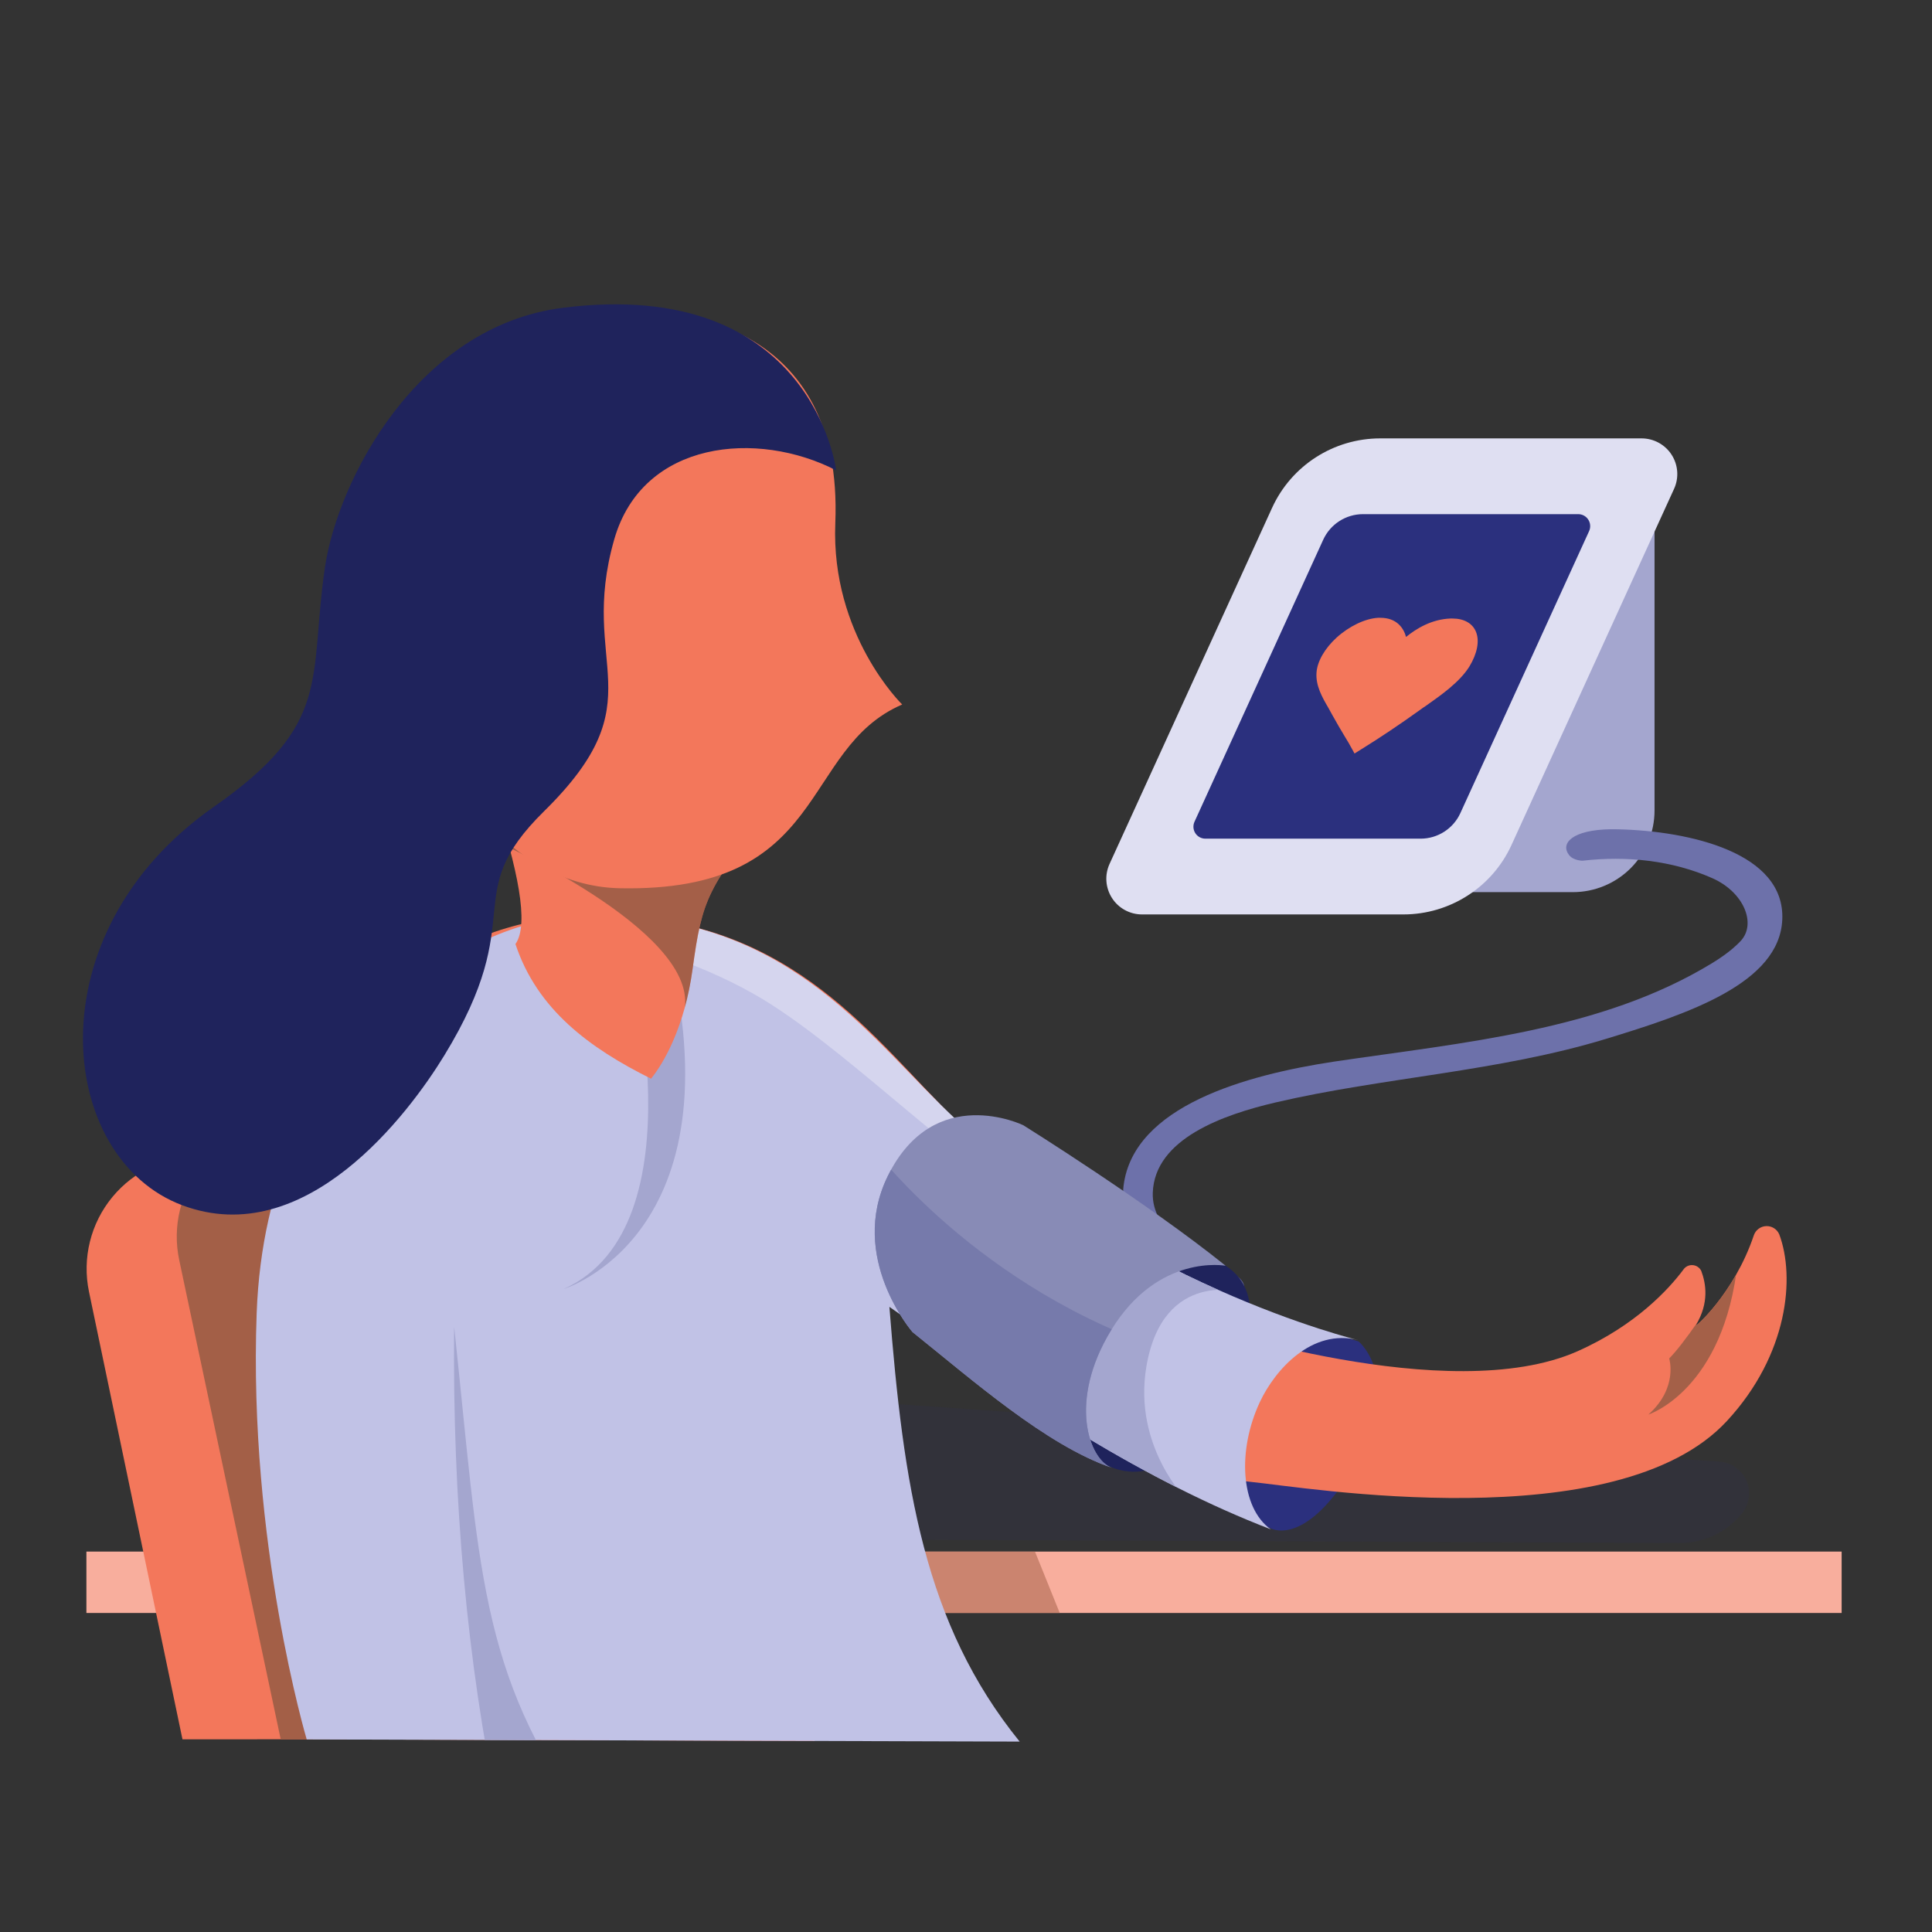 <?xml version="1.0" encoding="UTF-8" standalone="no"?>
<!DOCTYPE svg PUBLIC "-//W3C//DTD SVG 1.1//EN" "http://www.w3.org/Graphics/SVG/1.1/DTD/svg11.dtd">
<svg width="100%" height="100%" viewBox="0 0 65 65" version="1.1" xmlns="http://www.w3.org/2000/svg" xmlns:xlink="http://www.w3.org/1999/xlink" xml:space="preserve" xmlns:serif="http://www.serif.com/" style="fill-rule:evenodd;clip-rule:evenodd;stroke-linejoin:round;stroke-miterlimit:1.414;">
    <rect x="0" y="0" width="65" height="65" fill="#333333" stroke="none"/>
    <rect id="Blood-pressure-taken" x="0.329" y="0.152" width="64" height="64" style="fill:none;"/>
    <path d="M55.665,17.191L45.823,17.191L45.823,30.015C45.823,30.015 50.006,30.015 52.918,30.015C53.647,30.015 54.345,29.726 54.861,29.211C55.376,28.696 55.665,27.997 55.665,27.268C55.665,23.5 55.665,17.191 55.665,17.191Z" style="fill:#a4a6cf;"/>
    <path d="M54.441,27.901C56.845,27.958 60.06,28.686 59.963,30.937C59.87,33.081 56.802,34.109 54.025,34.954C50.404,36.056 46.515,36.25 42.919,37.09C41.164,37.5 38.847,38.308 38.784,40.129C38.74,41.394 40.176,42.3 41.564,42.898C41.564,42.898 41.791,43.032 41.846,43.217C41.971,43.648 41.529,44.003 40.831,43.66C40.559,43.527 40.293,43.381 40.035,43.222C39.872,43.121 39.711,43.015 39.555,42.902C38.592,42.211 37.631,41.183 37.804,39.873C38.154,37.214 41.901,36.17 44.874,35.718C49.249,35.07 53.875,34.676 57.595,32.408C57.702,32.343 57.808,32.275 57.911,32.203C58.004,32.14 58.094,32.074 58.182,32.004C58.259,31.943 58.335,31.879 58.407,31.812C58.461,31.763 58.512,31.712 58.562,31.659C59.102,31.084 58.676,30.019 57.613,29.547C56.262,28.948 54.725,28.787 53.242,28.958C53.242,28.958 52.943,28.957 52.797,28.776C52.474,28.377 52.9,27.915 54.2,27.899C54.32,27.899 54.32,27.899 54.441,27.901Z" style="fill:#6d71aa;fill-rule:nonzero;"/>
    <path d="M56.322,16.447C56.492,16.076 56.461,15.644 56.24,15.3C56.019,14.957 55.639,14.749 55.23,14.749C52.932,14.749 49.017,14.749 46.436,14.749C44.869,14.749 43.447,15.663 42.797,17.088C41.308,20.35 38.643,26.189 37.329,29.067C37.16,29.438 37.191,29.87 37.412,30.214C37.632,30.557 38.013,30.765 38.421,30.765C40.719,30.765 44.634,30.765 47.216,30.765C48.782,30.765 50.204,29.851 50.854,28.426C52.344,25.164 55.009,19.325 56.322,16.447Z" style="fill:#dfdff2;"/>
    <path d="M53.464,17.868C53.521,17.743 53.51,17.598 53.436,17.483C53.362,17.367 53.234,17.298 53.097,17.298C51.573,17.298 47.667,17.298 45.858,17.298C45.281,17.298 44.758,17.634 44.518,18.159C43.538,20.305 41.007,25.851 40.188,27.646C40.131,27.771 40.141,27.916 40.215,28.031C40.289,28.147 40.417,28.216 40.554,28.216C42.078,28.216 45.984,28.216 47.794,28.216C48.37,28.216 48.894,27.88 49.133,27.355C50.113,25.209 52.644,19.663 53.464,17.868Z" style="fill:#2b307e;"/>
    <path id="Love" d="M46.439,20.785C46.416,20.785 46.392,20.785 46.369,20.785C45.928,20.809 45.394,21.066 44.966,21.453C44.571,21.815 44.32,22.249 44.293,22.623C44.258,23.068 44.488,23.466 44.693,23.817C44.738,23.899 44.783,23.981 44.822,24.051C44.963,24.309 45.11,24.555 45.25,24.789C45.333,24.917 45.41,25.058 45.487,25.198L45.571,25.351L45.797,25.21C46.44,24.812 47.103,24.367 47.771,23.887C47.839,23.841 47.911,23.782 47.99,23.735C48.485,23.384 49.108,22.951 49.436,22.424C49.699,21.991 49.782,21.57 49.661,21.265C49.547,20.973 49.258,20.809 48.863,20.809C48.839,20.809 48.828,20.809 48.804,20.809C48.165,20.832 47.652,21.148 47.305,21.429C47.226,21.137 46.998,20.785 46.439,20.785Z" style="fill:#f3775b;"/>
    <path d="M12.322,51.73C12.322,51.73 49.118,51.881 56.512,51.911C57.325,51.915 58.095,51.549 58.606,50.918C58.606,50.918 58.606,50.917 58.607,50.917C58.858,50.607 58.916,50.182 58.756,49.816C58.597,49.45 58.247,49.203 57.849,49.175C49.199,48.57 16.158,46.259 16.158,46.259L12.322,51.73Z" style="fill:#2b307e;fill-opacity:0.098;"/>
    <rect x="2.907" y="52.201" width="59.053" height="2.066" style="fill:#f8ae9d;"/>
    <clipPath id="_clip1">
        <rect x="2.907" y="52.201" width="59.053" height="2.066"/>
    </clipPath>
    <g clip-path="url(#_clip1)">
        <path d="M34.242,50.765L36.689,56.837C36.689,56.837 28.222,56.389 28.207,56.293C28.193,56.197 25.757,51.742 25.757,51.742L34.242,50.765Z" style="fill:#a46048;fill-opacity:0.537;"/>
    </g>
    <path d="M45.715,45.136C45.715,45.136 47.333,46.481 45.448,49.514C43.837,52.107 42.724,51.407 42.724,51.407C42.724,51.407 40.246,50.556 41.714,46.996C42.562,44.942 43.756,44.46 45.715,45.136Z" style="fill:#2b307e;"/>
    <path d="M41.104,42.505C42.673,43.375 42.058,45.367 41.078,47.136C40.098,48.904 38.663,50.093 37.094,49.224C35.525,48.354 35.137,46.049 36.117,44.28C37.098,42.511 39.535,41.636 41.104,42.505Z" style="fill:#1f235c;"/>
    <path d="M6.139,58.518C6.139,58.518 4.21,49.283 2.994,43.459C2.759,42.331 3.049,41.158 3.783,40.27C4.516,39.383 5.614,38.877 6.766,38.896C10.048,38.95 14.212,39.019 16.434,39.055C17.384,39.071 18.235,39.649 18.6,40.526C20.471,45.029 26.072,58.506 26.072,58.506L6.139,58.518Z" style="fill:#f3775b;"/>
    <path d="M9.445,58.521C9.445,58.521 7.327,48.516 6.029,42.389C5.79,41.261 6.078,40.085 6.812,39.195C7.546,38.304 8.645,37.797 9.798,37.816C13.339,37.874 17.955,37.95 20.329,37.989C21.277,38.005 22.126,38.58 22.492,39.455C24.444,44.119 30.466,58.508 30.466,58.508L9.445,58.521Z" style="fill:#a35f47;"/>
    <path d="M11.449,58.521C11.449,58.521 9.408,50.369 9.691,42.641C10.022,33.608 15.539,31.042 19.284,30.833C25.966,30.459 28.89,34.337 31.655,37.177C36.229,41.876 40.334,44.553 40.334,44.553C40.334,44.553 48.741,47.382 53.07,45.463C55.039,44.589 56.149,43.364 56.63,42.722C56.698,42.617 56.817,42.556 56.942,42.563C57.067,42.57 57.179,42.643 57.236,42.755C57.394,43.179 57.511,43.827 57.057,44.58C56.97,44.725 58.343,43.533 59.004,41.565C59.064,41.383 59.231,41.258 59.422,41.251C59.613,41.243 59.788,41.355 59.862,41.531C60.397,42.962 60.169,45.573 58.099,47.809C54.395,51.811 43.826,50.026 42.116,49.86C37.534,49.416 29.263,43.479 29.263,43.479C29.263,43.479 29.237,43.628 29.293,43.877C30.789,50.532 27.403,58.572 27.403,58.572L11.449,58.521Z" style="fill:#f3775b;"/>
    <clipPath id="_clip2">
        <path d="M11.449,58.521C11.449,58.521 9.408,50.369 9.691,42.641C10.022,33.608 15.539,31.042 19.284,30.833C25.966,30.459 28.89,34.337 31.655,37.177C36.229,41.876 40.334,44.553 40.334,44.553C40.334,44.553 48.741,47.382 53.07,45.463C55.039,44.589 56.149,43.364 56.63,42.722C56.698,42.617 56.817,42.556 56.942,42.563C57.067,42.57 57.179,42.643 57.236,42.755C57.394,43.179 57.511,43.827 57.057,44.58C56.97,44.725 58.343,43.533 59.004,41.565C59.064,41.383 59.231,41.258 59.422,41.251C59.613,41.243 59.788,41.355 59.862,41.531C60.397,42.962 60.169,45.573 58.099,47.809C54.395,51.811 43.826,50.026 42.116,49.86C37.534,49.416 29.263,43.479 29.263,43.479C29.263,43.479 29.237,43.628 29.293,43.877C30.789,50.532 27.403,58.572 27.403,58.572L11.449,58.521Z"/>
    </clipPath>
    <g clip-path="url(#_clip2)">
        <path d="M58.468,42.418C57.448,44.035 56.634,45.223 56.158,45.704C56.158,45.704 56.47,46.69 55.458,47.591C55.458,47.591 58.011,46.78 58.468,42.418Z" style="fill:#a46048;"/>
    </g>
    <path d="M10.319,58.521C10.319,58.521 8.352,51.913 8.635,44.185C8.966,35.152 15.539,31.042 19.284,30.833C25.966,30.459 28.833,34.393 31.655,37.177C37.746,43.186 45.701,45.088 45.701,45.088C44.137,44.684 42.897,46.086 42.391,47.161C41.622,48.796 41.734,50.73 42.755,51.453C38.569,49.839 34.611,47.266 29.923,43.968C30.396,49.995 31.088,54.626 34.306,58.594L10.319,58.521Z" style="fill:#c1c2e6;"/>
    <clipPath id="_clip3">
        <path d="M10.319,58.521C10.319,58.521 8.352,51.913 8.635,44.185C8.966,35.152 15.539,31.042 19.284,30.833C25.966,30.459 28.833,34.393 31.655,37.177C37.746,43.186 45.701,45.088 45.701,45.088C44.137,44.684 42.897,46.086 42.391,47.161C41.622,48.796 41.734,50.73 42.755,51.453C38.569,49.839 34.611,47.266 29.923,43.968C30.396,49.995 31.088,54.626 34.306,58.594L10.319,58.521Z"/>
    </clipPath>
    <g clip-path="url(#_clip3)">
        <path d="M15.279,44.636C15.219,50.511 15.722,55.912 16.746,60.873L19.724,61.248C16.1,56.307 16.14,52.632 15.279,44.636Z" style="fill:#a4a6cf;"/>
        <path d="M21.122,31.868C21.122,31.868 23.662,41.261 18.968,43.365C18.968,43.365 24.914,41.562 22.457,31.772L21.122,31.868Z" style="fill:#a4a6cf;"/>
        <path d="M16.624,31.083C16.624,31.083 21.267,31.121 25.381,33.452C28.227,35.065 32.128,39.074 33.973,39.884C35.818,40.694 34.419,36.37 34.419,36.37C34.419,36.37 28.119,26.714 16.624,31.083Z" style="fill:#fff;fill-opacity:0.318;"/>
        <path d="M41.83,43.48C41.83,43.48 39.13,42.661 38.569,45.976C38.109,48.699 39.966,50.509 39.966,50.509L32.953,47.689L36.321,40.466L41.83,43.48Z" style="fill:#a4a6cf;"/>
    </g>
    <path d="M16.624,26.799C17.411,29.213 17.815,31.095 17.342,31.761C18.068,33.961 19.831,35.26 21.903,36.291C22.352,35.741 23.038,34.522 23.3,32.61C23.622,30.255 23.792,29.817 26.07,27.099L16.624,26.799Z" style="fill:#f3775b;"/>
    <clipPath id="_clip4">
        <path d="M16.624,26.799C17.411,29.213 17.815,31.095 17.342,31.761C18.068,33.961 19.831,35.26 21.903,36.291C22.352,35.741 23.038,34.522 23.3,32.61C23.622,30.255 23.792,29.817 26.07,27.099L16.624,26.799Z"/>
    </clipPath>
    <g clip-path="url(#_clip4)">
        <path d="M16.554,28.247C16.554,28.247 23.394,31.259 23.04,33.894C22.12,40.741 27.409,29.251 27.409,29.251L16.554,28.247Z" style="fill:#664e39;fill-opacity:0.561;"/>
    </g>
    <path d="M34.428,37.857C34.428,37.857 31.428,36.394 29.869,39.566C28.522,42.307 30.7,44.816 30.7,44.816C32.712,46.426 35.204,48.63 37.411,49.383C36.643,49.121 35.924,47.147 37.377,44.762C38.965,42.156 41.235,42.585 41.235,42.585C38.589,40.455 34.428,37.857 34.428,37.857Z" style="fill:#888bb6;"/>
    <clipPath id="_clip5">
        <path d="M34.428,37.857C34.428,37.857 31.428,36.394 29.869,39.566C28.522,42.307 30.7,44.816 30.7,44.816C32.712,46.426 35.204,48.63 37.411,49.383C36.643,49.121 35.924,47.147 37.377,44.762C38.965,42.156 41.235,42.585 41.235,42.585C38.589,40.455 34.428,37.857 34.428,37.857Z"/>
    </clipPath>
    <g clip-path="url(#_clip5)">
        <path d="M29.113,38.298C29.113,38.298 32.479,43.053 38.876,45.302L39.978,51.41L30.351,48.406L27.52,43.76L29.113,38.298Z" style="fill:#767aab;"/>
    </g>
    <path d="M20.848,10.392C22.773,10.392 28.379,10.808 28.103,17.601C27.949,21.368 30.353,23.702 30.353,23.702C26.881,25.2 27.93,30.028 20.848,29.884C16.944,29.805 13.773,25.517 13.773,20.138C13.773,14.759 16.943,10.392 20.848,10.392Z" style="fill:#f3775b;"/>
    <path d="M7.194,27.145C11.206,24.342 10.384,22.874 10.929,19.106C11.356,16.166 14.042,10.975 18.932,10.356C27.334,9.291 28.132,15.824 28.132,15.824C25.487,14.462 21.625,14.808 20.667,18.142C19.432,22.445 22.14,23.521 18.303,27.295C15.383,30.168 17.858,30.757 14.943,35.517C13.754,37.459 10.287,42.102 6.136,40.551C1.924,38.977 1.077,31.418 7.194,27.145Z" style="fill:#1f235c;"/>
</svg>
